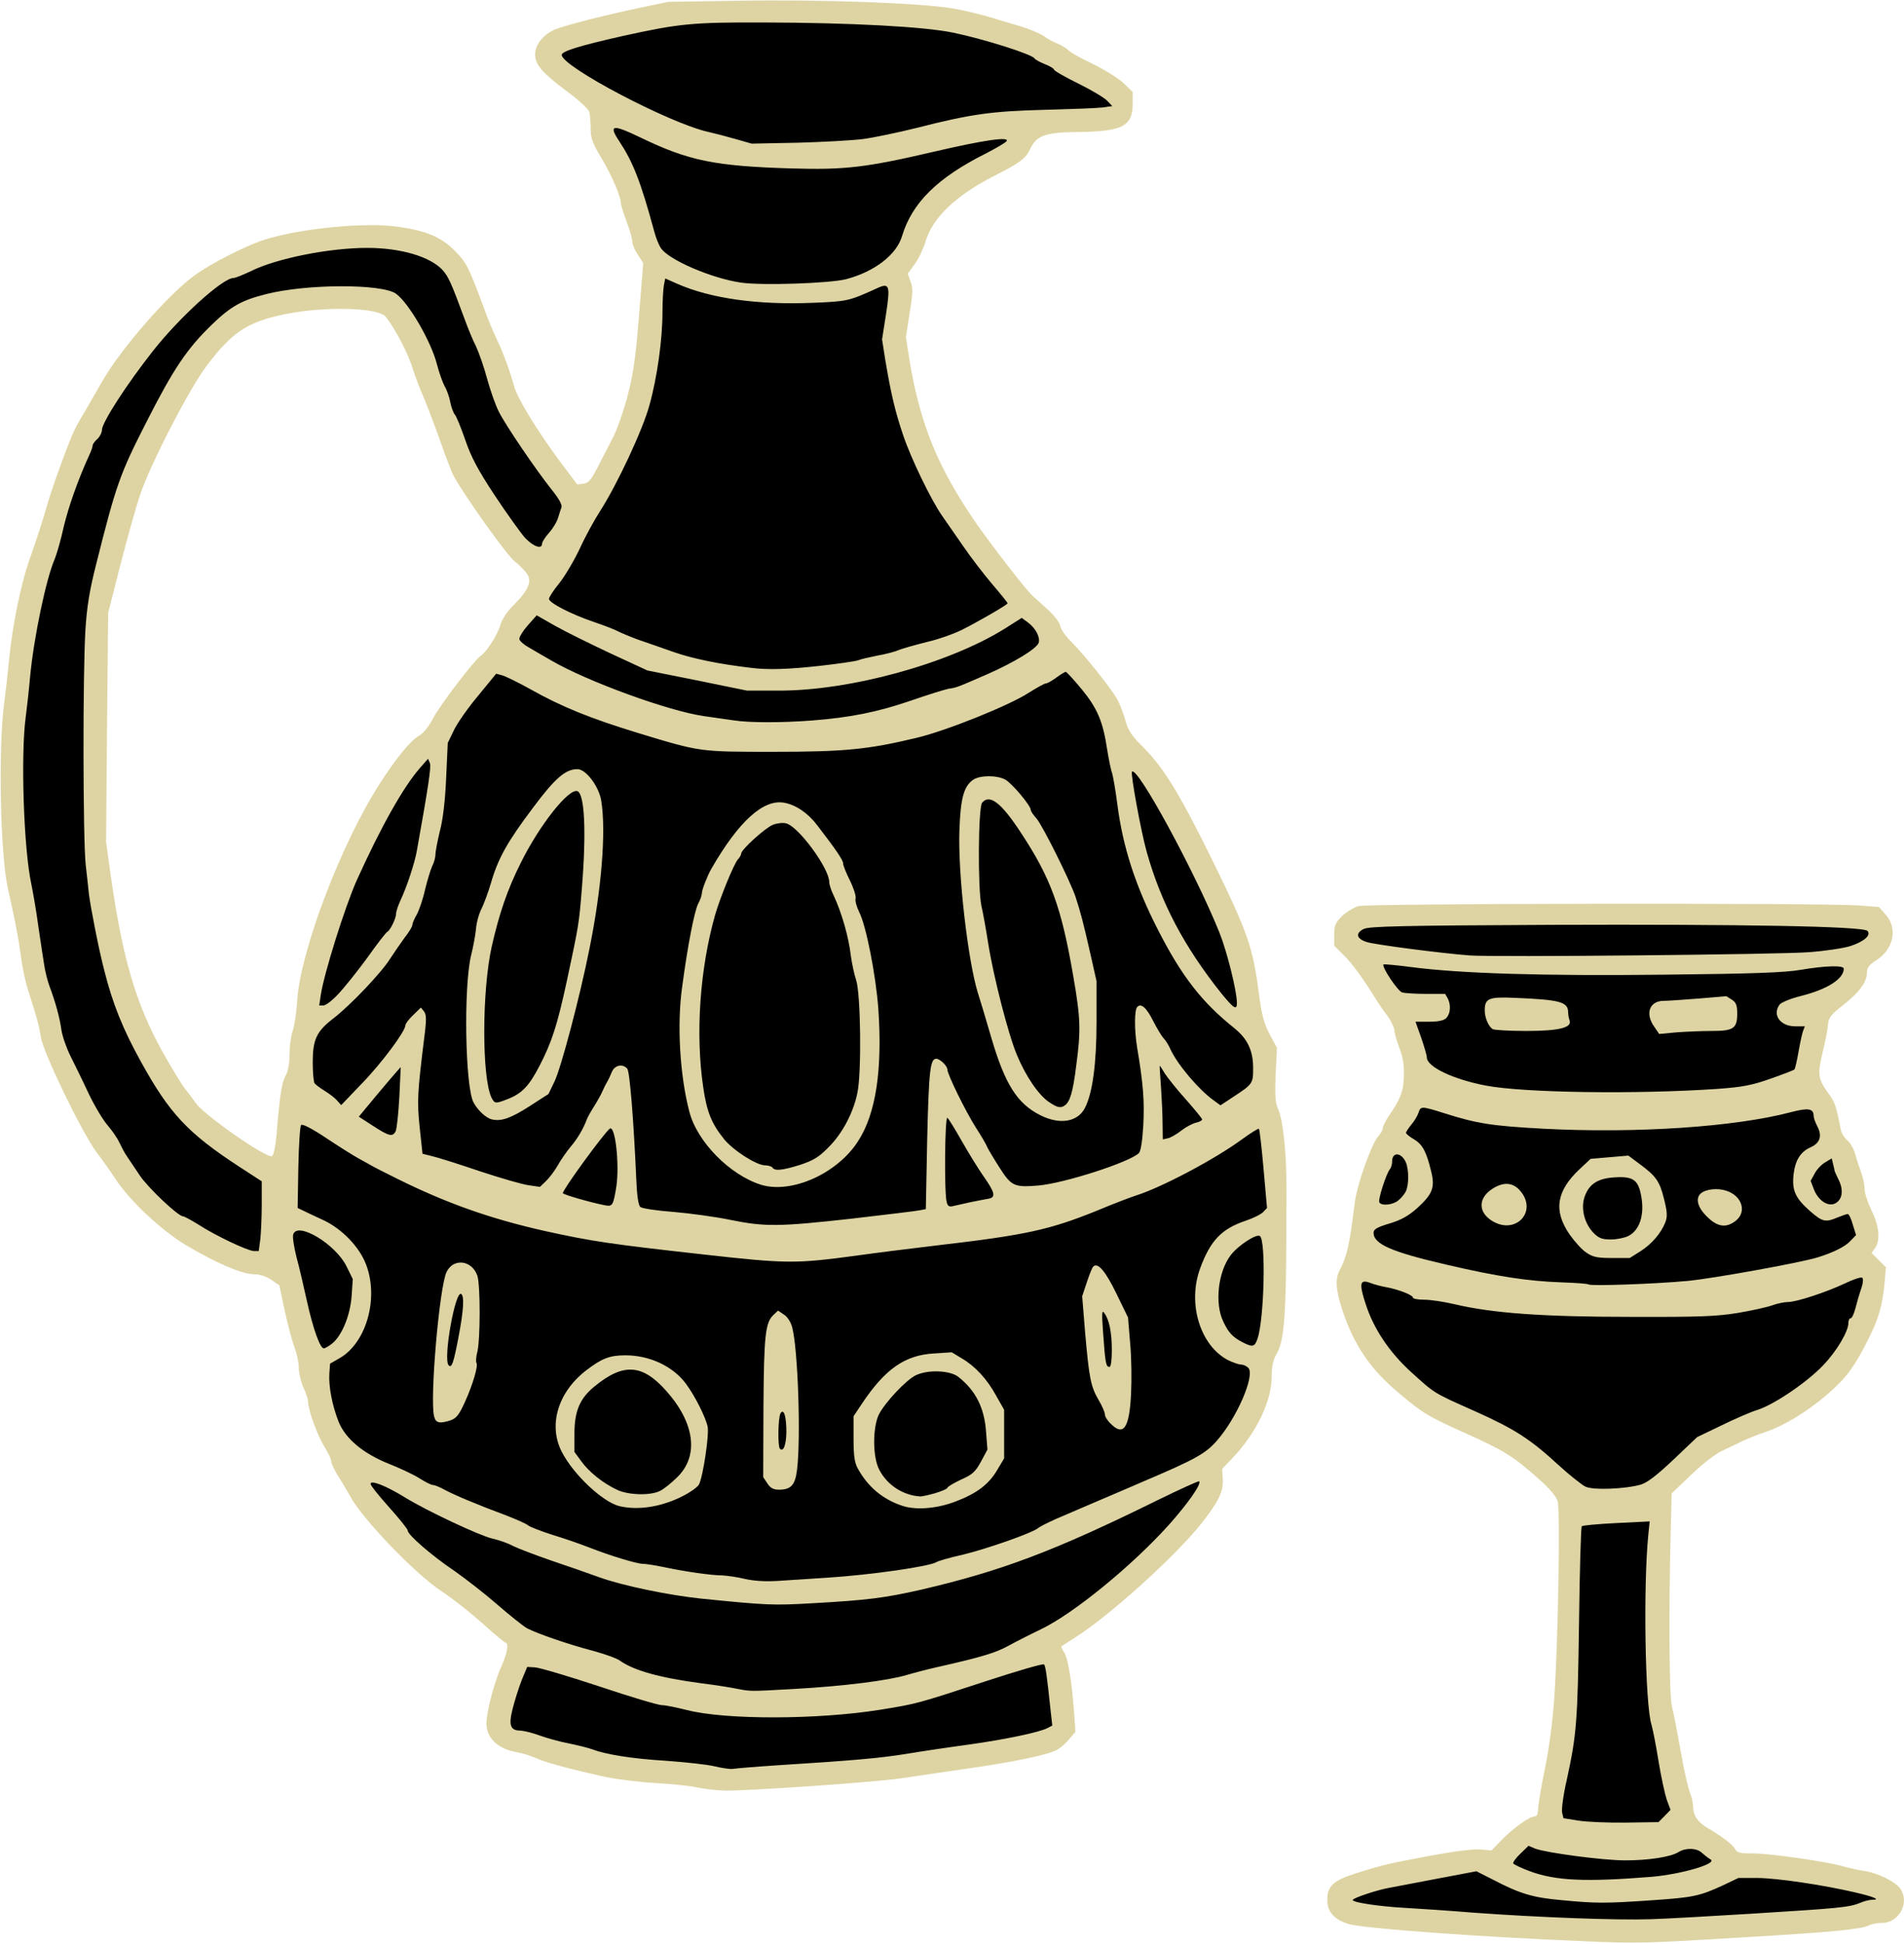 <svg xmlns="http://www.w3.org/2000/svg" id="root" viewBox="0 0 8220 8390">
  <g>
    <path
      d="M6755 8310c-121-5-310-16-420-24-110-9-245-18-300-21s-128-10-162-16l-63-11v-73l58-19c31-11 75-23 97-27s112-21 200-38c204-39 234-39 302-1 100 57 180 80 308 92 143 13 129 13 330-1 175-11 203-17 303-64l67-31h110c108 0 302 26 435 58 36 9 75 18 88 21 18 4 22 12 22 40s-4 35-19 35c-10 0-34 6-52 14-46 19-94 23-464 46-420 27-575 30-840 20z"
    />
    <path
      d="M6745 8140c-67-5-123-16-170-33l-70-26-3-37c-3-30 2-43 30-71l33-34 45 5c25 2 92 14 150 25 204 39 393 37 457-5 25-16 153-20 153-4 0 5 14 16 30 25 24 13 30 22 30 49v34l-82 27c-118 39-405 60-603 45zM6785 7888c-33-5-63-15-67-21-14-22-8-111 13-197 43-181 51-280 58-705l6-410 75-6c41-4 121-7 178-8l103-1-5 138c-20 475-16 621 19 759 8 32 22 105 31 163s22 120 30 139c23 54 18 104-12 132l-26 24-171 2c-95 1-199-3-232-9zM3055 7655c-33-8-128-19-211-25-147-9-259-27-319-50-17-6-61-17-100-25-38-7-95-23-125-34s-67-20-81-21c-42 0-53-22-46-93 6-59 41-178 67-227l12-23 62 6c38 3 152 36 303 86 134 45 255 81 269 81s74 11 132 25l105 26h201c202 0 314-9 481-37 124-21 139-25 412-115 261-85 320-95 327-56 12 63 26 200 26 250 0 45-4 58-19 67-33 17-182 48-337 70-82 11-203 29-269 40-115 18-212 27-555 50-85 6-182 12-215 15-34 2-86-2-120-10z"
    />
    <path
      d="M3150 7319c-25-5-92-16-150-23-181-24-292-55-352-97-14-11-68-30-120-44-103-27-237-73-283-97-16-9-74-55-129-103-54-47-138-112-185-145-94-63-201-155-201-174 0-6-36-51-80-100l-80-89v-87h28c37 0 105 28 178 72 95 59 324 166 379 179 28 6 68 20 90 32 22 11 96 39 165 63 69 23 163 56 210 73 106 37 300 77 445 91 61 6 146 15 190 20 81 9 326-1 480-19 87-10 295-56 415-91 265-78 450-154 813-332 120-59 189-88 212-88h35v39c0 28-10 54-35 91-120 178-468 484-650 572-44 21-107 53-140 71-56 31-115 49-305 92-41 9-102 25-136 35-81 24-270 48-484 60-201 11-247 11-310-1z"
    />
    <path
      d="M3185 6845c-33-8-77-14-97-15-46 0-159-16-253-36-38-8-79-14-90-14-25 0-138-34-230-70-38-15-110-40-160-55-49-16-97-34-105-41s-51-26-95-43c-124-46-226-89-266-111-20-11-42-20-49-20-8 0-34-13-59-29s-83-43-128-61c-114-45-191-109-221-183-31-79-44-156-40-243l3-74h-18c-26 0-51-63-81-200-14-63-34-151-46-194-35-138-28-176 34-176h41l-35-18-35-17-3-90c-1-49 1-144 5-210l8-120 39-3 39-3 97 64c53 36 114 74 136 86 21 12 46 25 54 30s60 32 115 59c214 106 403 173 640 226 200 44 282 56 683 101l324 35 106-10c59-6 150-17 202-25s196-26 320-40c381-45 481-66 685-149 71-30 148-59 170-66 110-35 341-157 456-241 50-37 75-49 101-49h35l6 48c4 26 12 116 18 201l12 154-27 24c-15 13-35 24-44 24-9 1-3 4 13 8l30 6 9 90c11 101-5 358-25 414l-12 33-53-4c-106-9-164-89-164-227 0-112 15-173 57-229 22-28 27-39 13-27-52 46-110 175-110 246 0 50 42 155 78 192 31 33 92 67 120 67 35 0 45 25 39 92-7 78-75 220-143 296-49 56-92 80-319 177-55 24-149 64-210 90-60 26-137 59-170 73-33 15-67 32-75 39-27 21-221 89-325 114-55 12-105 27-111 31-26 19-283 56-469 68-291 19-359 20-420 5zm215-476c6-10 10-31 10-48v-30l-37-3-38-3-3-90c-2-49 0-101 3-114l6-23 40 4 39 4-5-91c-12-177-32-274-55-260-24 15-32 103-34 360l-1 271 18 27c19 29 41 27 57-4zm354-274c4-11-2-5-14 13-29 42-36 105-19 162l13 45 7-100c3-55 9-109 13-120zm551 55c-4-25-11-52-17-60-7-11-8-9-4 10 3 14 6 61 7 105l1 80 9-45c5-25 7-65 4-90zm-1855 4c0-34-4-53-10-49-18 11-12 105 7 105 2 0 3-25 3-56zm2395-53c8-28 9-277 0-336-14-92-20-75-17 47l4 120-46-3c-56-5-57 2-17 80 16 31 34 68 40 84 12 32 27 35 36 8zm-2909-9c7-4 26-36 43-71 35-73 50-160 58-330 6-125-4-178-36-198l-21-13-14 23c-16 25-33 80-18 59 5-8 23-12 43-10l34 3 3 70c1 43-6 115-20 185l-23 115h-85v81c0 91 6 106 36 86zm2800-274c-4-46-9-109-13-142l-6-58 39 3 39 4-25-52c-13-29-27-53-30-53-4 0-12 23-19 51-17 66-4 329 16 329 3 0 3-37-1-82zm-636 62c-18-11-74-11-110 0-18 6-3 8 50 9 52 0 70-2 60-9zm-2531-295c0-27-4-59-9-70-6-14-9 6-9 60-1 44-4 91-6 105-3 16 0 12 9-10 8-19 15-57 15-85zM6815 6447c-16-8-68-49-114-91-125-115-190-157-364-235-87-39-167-77-177-84-64-45-180-163-220-224-53-81-103-221-98-274l3-34 50 1c84 2 235 44 235 66 0 4 22 8 49 8s87 9 133 20c156 37 379 53 728 54 335 1 471-11 582-50 22-8 52-14 67-14 37 0 164-42 243-79 48-23 79-31 105-29l38 3 3 28c2 16-3 50-12 75-8 26-20 66-26 90-6 23-15 42-20 42-6 0-10 9-10 20 0 37-51 123-109 183-69 73-211 169-282 192-30 9-101 40-158 68l-104 50-101 96c-119 113-137 121-300 127-81 3-119 1-141-9z"
    />
    <path
      d="M6715 5569c-166-12-302-34-495-79-182-42-272-72-301-101-14-14-19-33-19-68v-50l63-18 62-18-50-5-50-5-3-38c-3-34 29-147 48-172 5-5 10-21 12-35 2-19 10-26 32-28 77-9 99 25 94 143l-3 76 24-27c18-22 22-35 17-64-10-64-35-110-71-132l-35-20v-38c0-26 8-48 24-67 13-15 26-38 30-50 10-31 67-31 171 2 140 44 205 55 417 66 151 8 275 8 460 0 264-11 374-25 545-67 108-27 151-28 163-4 33 64 42 103 38 150l-5 50h52l28 73c29 80 32 102 17 141l-10 26h23c17 0 25 9 35 40 6 22 12 57 12 78 0 57-48 95-170 131-70 21-448 90-550 100-154 15-467 20-605 10zm305-179c10-7-8-10-60-10s-70 3-60 10c8 5 35 10 60 10s52-5 60-10zm116-100 27-40-14-61c-21-95-35-91-31 11 3 53-1 96-7 109-20 36-3 23 25-19zm-327-12c-12-43-12-110 1-145l10-28-16 20c-46 57-48 98-8 160 22 33 24 32 13-7zm-259-58c8-15 5-25-16-49l-26-31-30 17c-41 25-52 47-30 65 46 41 79 40 102-2zm924 7c9-15 7-22-13-38-25-21-76-26-87-8-9 16 47 70 70 67 10-2 24-11 30-21zm321-173c3-11 17-33 31-47 15-15 22-27 17-27-33 0-80 96-66 135l8 20 3-30c1-16 5-39 7-51zm-817-4h66l-20-14c-27-19-128-7-152 18l-17 17 28-10c16-6 58-11 95-11zM964 5391c-44-21-106-55-137-75-32-20-62-36-67-36-21 0-152-124-187-177-21-31-46-68-55-82-10-14-24-41-33-60-8-18-31-51-49-72-19-21-56-82-82-136-25-54-61-127-79-163s-36-87-40-115c-7-52-26-121-52-190-8-22-19-65-23-95-5-30-16-104-25-165-8-60-22-141-30-180-9-38-20-122-25-185-12-145-12-502 1-595 5-38 14-117 19-175 16-168 69-423 107-509 8-20 26-81 38-137 21-87 61-202 111-311 8-17 14-35 14-40 0-6 9-18 20-28s20-28 20-39c0-32 108-199 221-342 116-147 301-314 347-314 8 0 42-14 76-30 120-59 338-100 531-100 125 0 210 14 278 44 85 38 97 56 172 261 14 39 36 93 50 120 13 28 35 91 48 140 14 50 36 114 51 143 31 61 159 249 228 335 32 41 48 70 48 89 0 47-29 124-61 159-16 18-29 39-29 46 0 9-15 13-48 13h-48l-36-37c-19-21-78-103-131-183-74-112-103-167-128-240-18-52-38-102-45-110s-16-33-20-54c-4-22-15-54-25-70-9-17-24-60-33-95-25-97-121-263-176-303-54-39-324-41-488-3-105 25-167 58-244 132-110 107-168 193-285 423-116 227-132 273-219 620-46 182-53 283-53 775-1 378 4 457 40 675 46 274 99 437 207 632 124 225 203 309 425 454l97 63v128c0 70-3 152-6 181l-7 52h-51c-38 0-71-10-132-39z"
    />
    <path
      d="M3121 5295c-63-13-173-28-244-34-70-5-134-15-142-21-8-7-15-50-19-128-3-64-10-182-15-262s-10-157-10-172c-1-31-16-37-25-10-3 9-10 24-15 32s-14 26-20 40c-11 25-20 41-53 92-27 40-21 55 10 25 18-17 39-27 58-27h31l13 99c13 97 9 211-9 276l-8 30-50-1c-28-1-90-12-137-24l-86-23v-70l-20 18c-35 32-140 17-335-49-93-31-188-61-211-66l-40-10-13-123c-13-121-7-257 18-416 9-58 0-58-28 2-11 23-29 57-41 75l-22 32h54l-7 158c-4 86-12 165-17 175-17 32-86 22-156-23-52-33-62-44-62-68v-28l-36 4c-28 3-41-1-62-21-15-13-40-33-57-43-16-10-33-23-37-29-4-5-8-59-8-118 0-119 12-162 58-197l25-20h-56l6-72c19-232 230-746 402-976l50-67h80l6 55 6 55 1-91 2-90 29-60c16-32 63-101 106-153l77-93 52 4c39 3 76 18 151 60 140 79 262 128 470 192 267 81 267 81 555 81 273 0 384-12 586-60 128-30 401-140 484-194 35-22 69-41 75-41s26-11 45-25c22-16 47-25 71-25h38l61 75c67 82 92 140 110 257 6 40 17 96 25 123l14 50v-37l1-38h39c33 0 44 5 65 33 66 87 265 475 342 666 39 95 74 254 74 330v51h-20c-18 0-15 5 15 32 59 51 75 94 75 198 0 101 2 96-87 156-52 34-108 45-129 24-6-6-8 7-6 35l4 44-29 7c-15 4-44 20-64 36-24 19-52 30-86 34l-50 6-7-138c-3-77-9-163-13-191l-6-53h27c30 0 34-20 10-45-9-8-29-39-45-68l-29-52 6 60c3 33 11 76 17 95 7 21 12 113 12 232 0 164-3 200-15 213-21 20-163 77-275 110-105 31-296 46-333 26l-22-12v35c0 29-4 36-22 40-13 2-48 9-78 16-30 6-78 14-106 17l-51 5-6-24c-4-12-7-114-7-225v-203h35c19 0 35-1 35-3s-13-31-30-65c-16-34-30-69-30-77s-4-15-8-15c-10 0-22 264-22 476v142l-27 6c-16 3-148 19-295 36-319 36-431 37-587 5zm272-212c-13-2-35-2-50 0-16 2-5 4 22 4 28 0 40-2 28-4zm-88-13c-3-5-16-10-28-9h-22l20 9c28 12 37 12 30 0zm-304-381c-14-90-17-294-7-424 10-126 1-137-15-19-15 111-12 337 6 431 8 43 15 80 15 82s2 2 5-1 1-34-4-69zm761-199v-186l-26-124c-15-69-33-145-41-170s-12-34-9-20c2 14 10 57 15 95 6 39 17 90 25 115 17 50 25 422 12 515l-8 50 16-45c13-35 16-87 16-230zm-1693 180c-11-52-7-467 5-535 3-16-1-5-9 25-9 30-18 109-21 175-8 150 14 411 32 392 3-2-1-28-7-57zm2632-140c19-172-6-356-83-618-16-54-18-31-3 28 51 198 90 493 76 577-5 32-12 85-15 118-9 103 12 13 25-105zm-2336 109c9-17 15-33 13-35-3-2-12 12-21 31-21 43-13 47 8 4zm1998-49c-9-22-18-38-20-36-5 5 24 76 31 76 2 0-3-18-11-40zm-79-259c-4-17-9-30-11-27-3 2-2 19 2 36 9 41 17 33 9-9zm-28-123c-9-40-23-116-31-168-9-52-19-113-24-135l-9-40-1 32c-1 35 42 297 59 356 19 65 23 33 6-45zm-1227-168c11-52 22-104 26-115 3-11-1-7-10 8-15 26-46 172-44 207 1 23 7 3 28-100zm-914-98c-6-7-24 59-29 108l-6 55 19-80c10-44 18-81 16-83zm-325-71c5-19 8-37 5-39-2-2-7 9-11 24-4 16-13 38-20 49-19 26-17 45 1 20 9-10 20-35 25-54zm1870 16c0-13-7-32-16-43l-15-19 10 22c6 12 11 31 11 42 0 12 2 21 5 21s5-10 5-23zm-1090-192c11-84 0-229-19-263-8-13-9-8-4 18 8 44 8 246 0 365l-6 90 9-65c5-36 14-101 20-145zm1641-261c16-19 94-18 124 2 14 9 38 35 55 57 16 23 30 37 30 32 0-21-85-118-116-133l-35-16-27 14c-60 34-82 155-66 365l8 110 8-208c4-135 11-214 19-223zm-2002 279c17-35 29-63 26-63-5 0-65 116-65 126 0 12 6 2 39-63zm2695-78c-13-55-30-136-38-180l-15-80 5 70c5 64 29 182 55 263 20 62 17 28-7-73zm-3055 20v-30l-9 20c-5 11-9 31-9 45-1 20 1 22 9 10 5-8 9-28 9-45zm2622-57c-11-18-21-29-21-25 0 13 33 67 38 62 3-2-5-19-17-37zm-2583-163c0-41-3-32-19 55-23 133-23 154 1 65 10-38 19-92 18-120zm1483 85c32 0 40-3 32-11-14-14-73-4-99 17l-19 15 22-10c12-6 41-11 64-11zm-869-152c-8-8-17-8-34 0l-23 11h35c26 1 31-2 22-11zM6645 4740c-178-8-314-28-397-60-59-22-118-65-118-86 0-8-11-47-25-86s-25-84-25-100v-28h58c65 0 85-9 80-36l-3-19-102-5c-56-3-103-7-106-10-25-26-67-117-67-145v-35h38c20 0 87 7 147 15 61 8 217 19 348 26 298 14 1123 7 1250-11 48-7 86-14 85-15-2-1-122 2-268 7s-494 8-775 5l-510-4-175-22c-96-13-191-28-210-35l-35-11-3-46-3-46 33-14c28-12 207-14 1088-13 591 1 1075 5 1100 10l45 9 3 38c2 21-2 45-9 53-17 21-74 43-134 53l-50 9 43 1 42 1v41c0 22-5 49-10 59-16 30-88 67-174 89-43 11-84 25-90 31-17 17 21 40 67 40h39l-5 43c-7 58-34 197-40 203-2 3-49 21-103 40-82 29-121 36-224 44-191 13-615 19-805 10zm792-326c27-5 39-40 21-61l-13-16-128 7c-70 4-134 9-142 12-19 8-19 24-1 50l15 21 113-4c62-2 123-6 135-9zm-722-6c27-12 29-16 16-36-13-21-76-31-183-32-68 0-98 4-101 13-5 14 11 48 27 59 18 12 213 9 241-4z"
    />
    <path
      d="M3135 3139c-27-4-84-12-126-18-154-22-504-150-657-239-35-20-80-46-100-58l-37-20-3-45-3-44 36-43c28-32 44-42 66-42h29v-44c0-37 7-53 44-98 24-30 64-97 89-150 24-53 65-127 89-164 73-114 184-351 212-456 33-118 56-283 56-399 0-48 3-101 6-118l7-31h31c17 1 42 7 56 15s30 14 35 15c6 0-21-18-60-39-76-43-90-60-110-130-59-216-96-310-154-396-14-20-21-46-21-77v-48h33c18 0 79 23 143 54 201 97 315 121 619 132 203 8 302-4 595-73 119-28 229-48 283-51l88-5-3 39-3 39-95 50c-217 114-313 211-356 356-11 35-28 59-65 93-28 25-56 47-63 47-6 1 7 5 29 8l40 6 3 42c2 24-4 81-12 128l-14 86 14 82c22 131 40 208 73 305 32 97 121 281 168 348 15 22 56 81 91 131 34 50 92 125 127 166 53 63 65 83 65 112v35h35c68 0 120 79 101 155-8 33-90 86-221 144-135 59-136 59-170 64-16 3-90 26-162 51-146 50-262 73-428 86-133 10-332 10-400-1zm423-205c131-20 309-63 437-108 55-19 96-35 90-35-16-1-164 38-183 48-9 5-46 14-82 21-36 6-74 15-85 20-47 19-336 43-448 37-149-8-323-40-422-76-44-16-107-39-140-51s-82-32-110-45c-54-25-134-49-119-36 5 4 81 41 168 81l160 73 190 39c292 59 341 62 544 32zm99-1678 28-16-60 7c-78 9-393 10-470 1-43-5-51-4-29 3 105 31 477 34 531 5zm-627-41c-46-18-64-17-25 0 17 8 37 14 45 14s-1-7-20-14z"
    />
    <path
      d="M3145 630c-38-11-92-25-119-31-118-27-470-196-575-276l-62-48 3-40 3-40 55-18c75-24 346-83 450-98 196-29 1055-7 1245 32 131 27 340 93 351 111 3 5 23 16 45 25 21 8 39 19 39 23 0 5 43 30 96 56 124 60 154 86 154 129v34l-42 5c-24 3-135 7-248 10-228 6-317 18-548 77-202 51-273 59-547 65l-230 4-70-20z"
    />
  </g>
  <g fill="#DED4A3">
    <path
      d="M6840 8379c-445-18-954-55-1017-74s-93-53-93-105c0-59 27-84 127-115 117-37 132-40 323-76 97-18 184-29 212-26l47 4 43-44c49-51 122-103 144-103 9 0 14-10 14-29 0-16 13-96 30-178 18-88 34-211 40-303 17-248 26-810 15-849-7-23-34-55-85-100-108-96-147-120-314-195-166-75-182-85-289-175-120-100-192-206-241-354-29-87-33-136-12-175 32-62 42-107 65-292 9-76 73-255 101-285 11-12 20-28 20-36s12-32 27-54c51-74 63-107 64-175 1-46-5-81-20-118-11-29-21-63-21-75-1-12-14-40-30-62-17-22-38-53-48-69-52-85-103-156-140-192l-42-42v-47c0-40 5-52 33-80 18-18 51-38 72-44 44-12 2001-14 2158-3l89 7 29 33c53 59 34 150-41 197-31 20-40 31-40 54 0 40-35 87-105 141-50 39-60 52-63 81-1 19-9 61-17 94-31 132-31 135 29 219 17 24 26 52 43 141 3 16 16 38 29 48s28 37 34 60 18 59 26 80c7 20 14 52 14 70 0 17 14 59 30 92 33 67 39 128 15 162l-15 21 31 31 31 31-5 58c-9 104-25 162-72 254-61 122-97 169-180 240-86 73-183 132-261 158-32 11-77 29-99 39-22 11-62 30-88 42-28 12-86 57-134 103l-86 82-4 159c-9 339-7 709 5 760 7 28 24 115 38 194 14 80 32 160 40 179s14 49 14 66c1 34 21 62 62 86 61 36 108 71 118 90 9 17 21 20 77 20 75 0 312 34 388 55 28 8 70 17 95 21 56 8 133 46 154 76 42 60-5 148-79 148-20 0-45 5-55 10-31 17-155 29-505 50-479 29-490 29-725 19zm725-119c369-23 418-27 464-46 18-8 43-14 54-14 37 0 10-12-75-32-138-32-338-62-423-62h-80l-67 32c-100 46-128 52-303 64-204 14-244 14-390 0-128-11-183-28-300-89l-71-36-169 32c-94 18-188 36-210 40-54 10-155 44-155 52 0 11 116 28 225 34 55 3 190 12 300 21 275 20 616 33 760 28 66-2 264-13 440-24zm-435-159c128-11 286-57 255-75-10-6-27-19-37-28-22-22-71-23-101-4-33 21-128 36-231 36-97 0-343-33-389-51l-28-12-35 34c-19 18-33 37-31 42 1 4 34 20 72 34 111 41 239 47 525 24zm56-262 26-27-16-43c-8-24-25-100-36-169s-25-138-30-155c-28-87-36-597-14-819l6-59-143 7c-79 4-147 10-150 14-4 4-9 192-12 417-6 425-10 481-53 678-15 64-23 128-20 141l6 24 62 10c35 6 127 10 205 9l143-2 26-26zm-102-1431c29-9 70-41 142-109l101-96 104-50c57-28 128-59 158-68 71-23 213-119 282-192 58-60 109-146 109-183 0-11 4-20 10-20 5 0 14-19 20-42 6-24 17-62 25-85 9-26 10-45 4-48-5-4-40 8-77 26-79 37-206 79-243 79-15 0-45 6-67 14s-89 23-149 33c-91 15-163 18-463 17-380 0-596-16-758-54-46-11-106-20-133-20s-49-4-49-9c0-11-64-36-115-45-22-4-53-12-68-18-46-18-51 0-21 91 35 108 103 209 198 295 102 92 91 86 273 167 174 78 239 120 364 235 46 42 98 83 114 91 35 16 173 10 239-9zm201-879c107-10 479-77 560-101 68-21 120-46 144-72l24-25-14-45c-7-26-17-46-22-46-4 0-24 7-44 15-52 22-65 19-117-26-65-57-80-90-73-158 7-63 30-100 76-120 39-18 48-49 27-89-9-17-16-37-16-45 0-33-24-36-100-16-239 63-665 92-1066 71-223-12-287-22-429-67-98-31-102-31-111-2-4 12-17 35-30 50-13 16-24 32-24 37 0 4 16 17 35 28 37 22 54 55 74 140 17 68 5 97-61 157-37 33-69 51-119 66-54 16-69 25-69 40 0 49 77 83 320 139 215 50 348 70 488 75 63 2 116 6 120 9 7 8 289-2 427-15zm-1249-347c12-9 27-27 33-39 14-28 14-95 0-127-20-43-59-45-59-2 0 12-4 26-9 32-15 16-53 133-46 144 10 16 58 11 81-8zm1891 10c27-17 32-56 12-97-11-22-19-41-19-43 0-1-2-13-6-27l-6-25-28 17c-16 9-37 31-46 49l-17 31 15 39c20 49 64 76 95 56zm-512-492c109-8 146-15 229-44 54-19 101-37 103-40 3-3 11-38 18-78s16-81 20-90l7-18h-41c-65 0-101-49-68-94 7-9 47-26 92-37 115-29 185-74 185-118 0-15-79-13-185 5-69 12-207 17-591 21-523 6-881-5-1093-33-62-8-115-13-118-11-9 10 62 116 81 121 12 3 58 6 103 6h82l11 19c15 29 12 67-6 85-10 11-34 16-74 16h-59l25 70c13 38 24 76 24 84 0 41 114 95 256 122 165 31 647 38 999 14zm395-590c68-5 148-17 177-26 60-19 93-48 75-66-20-20-540-29-1367-26-638 3-785 6-808 18-36 18-31 42 13 56 32 11 324 49 445 58 98 8 1342-4 1465-14z"
    />
    <path
      d="M6849 5407c-19-12-51-48-73-79-70-102-57-187 43-281l48-45 81-7 82-7 47 35c72 53 88 75 107 152 14 56 15 76 6 100-18 47-59 95-108 126l-46 29h-76c-64 0-83-4-111-23zm181-72c55-28 74-107 50-197-14-49-39-61-112-56-71 5-108 29-127 84-17 50-1 115 39 156 23 23 37 28 75 28 25 0 59-7 75-15zM6442 5270c-62-38-61-100 3-140 48-30 88-26 119 11 75 89-21 191-122 129zM7369 5251c-41-40-50-79-26-100 23-19 73-24 111-11 67 22 88 91 40 129-42 33-80 27-125-18zM7142 4432c-41-57-21-112 41-112 18 0 86-5 151-10l119-10 24 15c18 12 23 24 23 60 0 64-16 75-109 75-43 0-112 3-153 6l-75 7-21-31zM6444 4442c-18-12-34-49-34-81 0-51 17-59 127-54 197 8 233 17 233 63 0 10 3 25 6 34 12 32-46 46-188 46-73 0-138-4-144-8zM3009 7715c-31-7-113-15-182-19s-163-16-209-25c-149-33-262-63-303-82-22-10-58-21-80-25-84-14-135-61-135-124 0-50 34-181 65-248 24-53 33-102 17-102-4 0-48-37-97-81-50-45-128-107-175-138-116-75-349-318-399-414-10-18-31-54-49-82-17-27-32-58-32-67 0-10-14-39-30-65-30-47-70-158-70-193 0-10-9-37-20-61s-20-62-20-84-8-62-19-90c-10-27-29-99-42-158l-23-109-35-24c-23-15-50-24-76-24-50 0-166-50-293-126-105-63-241-190-302-283-19-29-56-82-83-117-63-85-232-433-241-499-7-48-19-90-56-205-10-30-24-95-30-145-12-84-22-138-56-290-33-149-42-602-16-800 6-44 16-132 22-195 13-136 50-317 84-415 35-99 61-179 84-260 18-63 90-261 114-310 5-11 26-49 48-85 21-36 52-90 69-120 80-142 290-383 406-465 69-49 206-119 284-146 148-51 444-82 592-60 119 17 186 45 244 105 50 51 58 67 130 261 14 39 37 93 50 120 27 56 58 140 74 201 14 52 95 185 194 320l79 105 26-3c22-2 34-16 62-71 19-37 50-96 67-130 18-34 46-116 63-181 28-111 35-161 58-461l9-110-23-35c-13-19-24-44-24-56s-11-52-25-88c-14-37-25-73-25-81 0-28-41-122-85-195-37-62-45-84-45-125 0-27-3-60-6-72-3-11-45-51-94-87-109-81-140-117-140-161 0-43 37-88 89-109 50-19 210-60 366-93l120-25 310-5c339-6 781 10 915 33 47 7 123 26 170 40s110 33 140 42c30 10 68 26 85 37 16 12 44 27 62 34s38 20 44 27c7 8 54 35 105 59 51 25 111 62 134 83l40 39v51c0 98-44 120-245 122-131 1-171 16-197 72-20 43-43 60-163 121-161 83-261 179-290 282-9 29-29 72-46 95l-30 41 12 34c11 28 10 53-4 137l-16 103 14 90c46 285 123 473 294 720 69 98 208 278 239 307 4 4 31 28 60 54 30 27 56 59 59 74 2 15 22 44 44 66 64 64 185 216 206 259 11 22 26 62 33 90 11 39 28 64 82 117 83 84 154 200 293 483 152 311 174 372 200 575 12 91 22 127 46 174l32 59-6 116c-3 84-1 123 8 141 23 44 39 189 39 345 0 551-6 658-45 723-13 24-19 52-19 97 0 101-66 239-164 343l-50 53 3 44c3 54-19 99-98 198-116 143-397 396-541 486-30 19-56 36-58 37s4 13 12 26c17 27 33 124 43 258l6 85-28 33c-15 18-39 39-54 46-42 22-194 53-386 80-99 14-224 33-278 41-108 17-663 55-767 54-36-1-90-7-121-14zm341-95c333-21 448-31 565-50 66-11 187-29 269-40 157-22 304-53 338-71l21-11-7-62c-16-152-22-196-29-202-4-4-118 29-255 74-293 96-292 96-453 122-269 43-668 44-834 1-44-11-92-21-108-21-15 0-136-36-270-81-133-44-258-81-277-82l-34-2-24 58c-13 33-30 88-39 123-18 72-10 94 36 94 14 1 51 10 81 21s87 27 125 34c39 8 83 19 100 25 60 23 172 41 319 50 83 6 178 16 211 24s69 13 80 11 94-9 185-15zm80-330c214-12 403-36 484-60 34-10 95-26 136-35 190-43 249-61 305-92 33-18 96-50 140-71 141-68 394-275 552-451 81-91 141-176 130-187-2-3-85 35-183 83-444 219-674 305-1019 385-154 35-231 45-465 58-172 10-197 9-485-20-140-15-334-55-435-91-47-17-141-50-210-73-69-24-143-52-165-63-22-12-62-26-90-32-55-13-284-120-379-179-80-49-146-75-146-57 0 7 36 52 80 101s80 94 80 100c0 19 107 111 201 174 47 33 131 98 185 145 55 48 113 94 129 103 46 24 180 70 283 97 52 14 106 33 120 44 60 42 171 73 352 97 58 7 125 18 150 23 62 12 55 12 250 1zm140-480c189-12 447-49 474-68 6-4 56-19 111-31 104-25 298-93 325-114 8-7 42-24 75-39 33-14 110-47 170-73 61-26 155-66 210-90 228-97 270-121 319-177 86-98 164-279 136-313-7-8-21-15-32-15-10 0-35-9-56-19-121-63-177-246-120-398 44-119 92-169 196-204 33-11 67-28 76-38l16-17-15-169c-8-92-17-170-20-173-2-2-35 18-72 45-117 86-347 208-458 243-22 7-99 36-170 66-203 82-306 105-685 149-118 14-278 34-355 45-260 35-298 35-655-5-405-45-485-57-685-101-237-53-426-120-640-226-55-27-107-54-115-59s-33-18-54-30c-22-12-84-51-138-87-60-40-102-62-108-56-5 5-10 88-12 183l-3 175 25 12c14 7 52 25 85 40 80 37 156 115 185 191 57 147 1 341-115 406l-40 23-3 41c-4 56 12 139 40 210 30 74 107 138 221 183 45 18 103 45 128 61s51 29 59 29c7 0 29 9 49 20 40 22 142 65 266 111 44 17 87 36 95 43s56 25 105 41c50 15 122 40 160 55 92 36 205 70 230 70 11 0 52 6 90 14 94 20 207 36 253 36 20 1 64 7 97 15 39 9 88 12 140 9 44-3 141-9 215-14zM1433 5800c43-34 79-122 85-206l5-73-27-55c-47-96-212-195-230-138-4 10 3 54 14 98 12 43 32 131 46 194 26 117 56 200 72 200 5 0 21-9 35-20zm3996-22c29-84 37-427 10-443-16-10-94 41-126 83-54 71-70 207-32 286 23 49 40 67 84 90 43 22 52 20 64-16zm-4305-430c3-29 6-97 6-151v-98l-97-63c-222-145-301-229-425-454-77-139-122-250-158-394-23-87-59-272-66-328-2-19-8-76-14-127-12-109-13-831-1-1018 6-95 18-169 45-275 87-347 103-393 219-620 117-230 175-316 284-421 79-76 126-103 230-129 174-45 502-46 563-2 55 40 151 206 176 303 9 35 24 78 33 95 10 16 21 48 25 70 4 21 13 46 20 54s27 58 45 110c25 73 54 128 128 240 53 80 112 162 131 183 36 37 72 49 72 24 0-7 14-29 30-47 17-19 34-47 39-64s12-38 15-46c4-10-11-38-42-76-69-87-197-275-228-336-15-29-37-93-51-143-13-49-35-112-48-140-14-27-36-81-50-120-56-152-69-181-94-209-53-58-180-96-326-96-163 0-390 45-501 100-34 16-68 30-76 30-46 0-231 167-347 314-113 143-221 310-221 342 0 11-9 29-20 39s-20 22-20 28c0 5-6 23-14 40-50 109-90 224-111 311-12 56-30 117-38 137-38 86-91 341-107 509-5 58-14 137-19 175-22 161-9 567 24 720 8 39 22 120 30 180 9 61 20 135 25 165 4 30 15 73 23 95 26 69 45 138 52 190 4 28 22 79 40 115s54 109 79 163c26 54 63 115 82 136 18 21 41 54 49 72 9 19 23 46 33 60 9 14 34 51 55 82 35 53 166 177 187 177 5 0 35 16 67 36 74 48 212 113 239 114h21l7-52zm2554-88c147-17 279-33 293-36l26-5 6-305c7-294 13-344 39-344 16 0 48 31 48 46 0 21 78 180 123 251 24 37 46 75 49 84 4 9 27 48 52 87 52 82 64 88 170 79 112-10 394-101 433-140 8-8 15-53 19-122 5-103 0-175-27-335-12-75-12-161 1-174 17-17 40 4 69 62 17 33 37 66 45 74s22 30 30 49c31 66 122 173 185 218l30 22 53-35c87-57 88-59 88-126 0-75-24-126-81-172-139-111-226-222-328-421-99-193-153-359-177-544-8-63-19-124-23-137-5-12-14-57-21-100-18-121-42-178-110-261-34-41-65-75-69-75s-22 11-41 25-39 25-45 25-40 19-75 41c-83 54-356 164-484 194-208 50-311 60-616 60-322 0-315 1-585-81-206-63-330-113-465-189-52-29-107-56-122-60l-26-7-77 94c-43 51-90 118-105 149l-27 56-7 152c-4 96-14 180-27 228-10 42-19 87-19 100s-6 36-14 51c-7 15-21 61-31 102-9 41-26 90-36 108-11 18-19 39-19 45 0 7-15 31-33 54-17 23-45 64-62 90-37 60-172 202-246 259-73 56-89 91-89 191 0 43 4 83 8 89 4 5 23 20 43 32 19 12 44 30 54 42l18 20 89-93c85-87 188-226 188-251 0-7 15-27 33-44l34-33 13 16c11 14 12 34 1 118-29 236-31 271-19 385l12 112 40 10c23 5 115 34 206 65 91 30 187 58 213 61l48 7 25-24c14-13 38-44 52-69s40-62 57-82c29-34 55-79 69-118 3-8 17-33 31-55s30-51 36-65 15-32 20-40 14-27 20-42c12-31 48-38 67-15 11 12 28 229 39 479 3 72 9 111 18 118 7 6 72 16 142 21 71 6 181 21 244 34 152 31 212 30 527-5zm-1017-139c14-96-5-268-29-249-29 25-202 262-202 278 0 6 125 42 185 53 29 5 33-1 46-82zm1529 68c30-6 65-13 78-15 32-6 28-26-22-97-24-34-66-103-95-154s-56-95-61-98c-11-7-14 325-3 363 4 18 11 22 27 18 12-3 46-10 76-17zm-2996-292c14-172 22-223 39-254 11-20 17-54 17-92 0-33 6-80 14-103 8-24 16-81 19-128 13-214 190-679 355-935 71-111 132-186 169-208 22-13 44-40 63-77 27-53 177-250 204-268 25-16 73-90 85-131 8-28 29-60 60-91 62-62 78-100 57-132-9-14-34-39-55-56-35-28-218-285-262-367-9-16-35-84-58-150s-55-149-70-185c-16-36-39-96-51-134-18-60-73-165-114-218-31-41-263-47-435-12-161 33-226 75-336 219-75 97-248 432-290 561-19 55-57 192-86 305l-52 204-5 495-4 495 21 150c51 355 108 548 222 754 39 69 83 141 97 160 15 18 36 46 47 62 39 55 312 244 330 229 7-6 15-47 19-93zm3906-17c19-15 47-30 63-34 15-3 27-10 27-14s-32-43-70-86c-39-43-79-94-91-112-11-19-21-34-22-34s1 39 5 88c3 48 7 119 7 159l1 71 23-5c12-3 38-18 57-33zm-3392 3c5-10 12-76 16-147l6-130-18 20c-9 10-50 58-90 106l-73 88 62 40c69 45 84 48 97 23zm3632-554c0-51-43-223-76-305-105-260-354-719-377-693-7 7 39 259 63 344 62 222 162 411 323 613 54 66 67 74 67 41zm-3881-37c25-26 82-97 126-157 43-61 83-112 87-113 12-5 38-58 38-78 0-10 9-36 19-58 27-57 62-162 71-216 50-278 62-361 56-376l-8-19-35 40c-72 82-168 253-273 485-50 112-141 401-155 494l-7 46h18c10 0 38-21 63-48zm2046-1182c166-13 282-36 428-86 72-25 146-48 162-51 34-5 35-5 170-64 113-50 209-108 219-134 8-23-13-64-46-88l-27-20-74 47c-243 151-668 268-977 267h-135l-215-44-215-43-160-74c-87-41-195-94-239-119l-79-45-39 44c-21 24-37 50-36 59 2 8 20 24 40 35 20 12 65 38 100 58 153 89 503 217 657 239 42 6 99 14 126 18 68 11 208 11 340 1zm35-236c80-9 154-20 165-24 11-5 48-13 82-20 35-6 78-17 95-25 18-7 72-22 120-34 48-11 116-35 150-52 74-37 198-109 198-115 0-3-29-39-65-81-35-41-93-116-127-166-35-50-76-109-91-131-47-67-136-251-168-348-34-100-52-176-76-318l-15-95 17-108c19-124 15-137-36-114-125 57-131 58-279 64-240 10-443-19-586-82l-52-23-6 30c-3 17-6 69-6 117 0 116-23 281-56 399-28 105-139 342-212 456-24 37-65 111-89 164-25 53-65 120-89 150-24 29-44 60-44 67 0 17 97 67 195 100 44 15 91 33 105 41 14 7 52 23 85 35 33 11 103 36 155 54 80 28 197 52 335 68 72 9 160 6 295-9zm113-1669c122-32 217-105 241-185 43-144 153-253 363-358 45-23 85-47 89-53 12-20-95-5-306 44-301 70-389 81-625 74-329-10-442-33-649-133-122-59-140-56-93 15 60 91 92 171 152 392 7 26 19 56 27 68 30 51 221 133 348 151 92 13 383 3 453-15zm74-605c45-6 151-28 235-49 231-59 320-71 548-77 113-3 225-7 249-10l43-6-22-23c-12-13-69-47-126-75s-104-55-104-60c0-4-18-15-39-23-22-9-42-20-45-25-11-18-220-84-351-111-125-26-440-43-820-44-307-1-363 5-605 58-186 42-265 66-265 82 0 50 463 294 631 332 27 6 81 20 119 31l70 20 200-4c110-3 237-10 282-16z"
    />
    <path
      d="M2674 6501c-72-18-197-135-248-233-60-115-18-257 102-351 70-54 104-67 172-67 106 0 207 48 263 125 38 52 83 141 92 183 7 35-19 211-37 249-6 12-39 35-73 52-92 46-191 61-271 42zm176-66c16-8 49-34 73-58 96-93 77-236-49-376-102-114-184-118-307-17-64 52-87 107-87 204v79l30 41c34 47 95 95 155 123 49 23 145 25 185 4zM3900 6501c-86-27-153-82-197-163-14-25-18-56-18-129v-96l36-54c100-150 186-210 311-217l77-5 43 26c58 34 110 90 149 162l34 60v210l-28 47c-37 64-88 103-179 138-79 31-169 39-228 21zm138-56c29-9 52-19 52-23s26-20 58-35c50-22 63-34 87-78l28-52-6-77c-7-103-45-179-121-238-36-27-130-31-182-6-42 20-134 118-160 170-27 56-27 184 2 238 34 66 102 110 175 115 8 1 39-6 67-14zM3313 6403l-18-27 1-301c2-312 8-367 44-400l19-18 25 17c15 9 30 32 36 55 25 93 38 478 21 615-8 66-26 86-78 86-24 0-37-7-50-27zm82-221c0-68-11-104-25-82-11 17-13 143-3 153 15 16 27-16 28-71zM4795 6145c-14-13-25-31-25-40s-12-37-27-62c-34-58-41-95-58-288l-13-160 20-60c11-33 23-64 28-68 19-20 53 20 100 117l50 103 9 110c6 61 7 160 4 219-7 149-33 185-88 129zm5-317c0-77-11-132-33-161-10-15-11 2-4 95 9 125 12 138 27 138 6 0 10-29 10-72zM1874 6113c-19-76 23-559 54-623 30-61 110-51 133 17 13 41 13 271 0 327-6 22-7 44-4 49 8 13-16 94-50 169-24 53-36 69-60 78-49 16-66 13-73-17zm105-339c23-120 26-179 12-189-26-16-79 284-54 308 13 14 21-9 42-119zM3286 5114c-135-42-277-186-310-316-41-156-54-376-31-538 24-181 53-327 69-359 9-16 16-37 16-45 0-15 24-76 41-106 118-205 225-302 315-285 50 9 103 45 142 97 83 108 112 151 112 165 0 9 13 41 29 73s27 67 25 77c-3 11 4 37 15 59 30 58 72 271 83 419 18 260-10 451-87 570-89 140-287 229-419 189zm168-86c57-19 81-33 122-75 60-59 109-151 126-238 18-88 14-426-6-485-8-25-18-70-22-100-10-87-40-190-75-265-11-22-19-48-19-58 0-59-133-240-186-253-13-4-39-1-57 6-33 13-137 107-137 124 0 5-6 17-14 25-18 20-78 168-99 241-66 234-85 514-51 743 15 105 36 157 90 224 40 49 140 113 177 113 14 0 29 5 32 10 10 15 42 12 119-12zM2125 4832c-26-5-63-40-81-74-36-70-43-500-10-635 9-35 18-85 21-113 2-28 13-67 24-88 10-20 29-71 41-112 30-104 70-176 180-322 96-129 141-168 193-168 37 0 94 76 103 138 21 133 1 382-52 641-41 206-122 511-150 569l-26 54-82 53c-80 51-121 66-161 57zm67-88c61-24 92-56 137-143 53-102 77-176 118-366 52-242 53-250 65-400 20-246 12-407-19-420-37-14-164 146-245 310-57 113-93 219-125 360-43 193-43 566-1 653 14 26 16 27 70 6zM4492 4814c-100-50-153-133-212-334-23-80-49-165-57-190-44-138-88-520-81-707 5-138 19-189 59-217 29-20 101-21 139-1 28 15 110 112 110 131 0 5 11 22 25 37 27 32 144 267 168 337 21 64 33 108 64 245l27 120v175c0 180-17 308-50 372-31 61-108 74-192 32zm104-42c23-15 36-57 50-170 21-155 19-207-12-386-52-303-98-427-228-624-84-128-134-166-166-127-17 21-19 371-3 445 7 30 20 102 29 160 23 145 86 392 124 483 38 92 94 174 139 204 36 24 49 27 67 15z"
    />
  </g>
</svg>